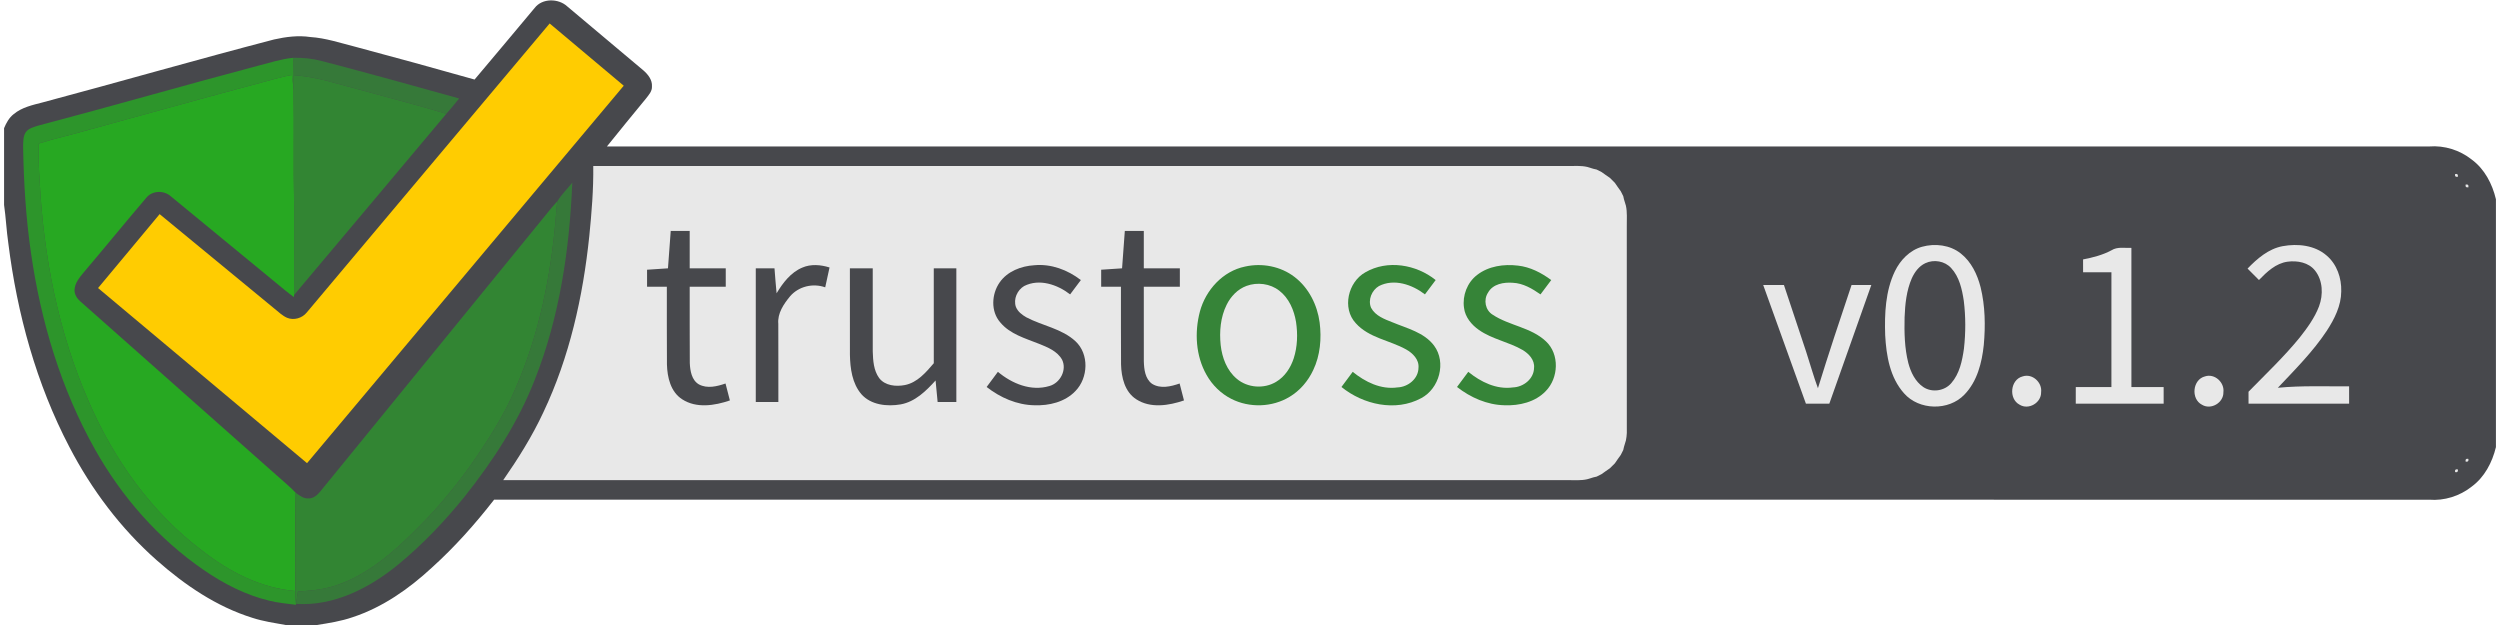 <?xml version="1.0" encoding="UTF-8" ?>
<!DOCTYPE svg PUBLIC "-//W3C//DTD SVG 1.1//EN" "http://www.w3.org/Graphics/SVG/1.1/DTD/svg11.dtd">
<svg width="140px" height="35px" viewBox="0 0 1531 384" version="1.1" xmlns="http://www.w3.org/2000/svg">
<path fill="#47484c" d=" M 325.98 4.90 C 330.65 -1.21 340.64 -1.07 346.05 3.96 C 361.60 17.09 377.19 30.17 392.79 43.24 C 395.64 45.72 398.34 49.11 398.06 53.10 C 398.23 56.07 396.08 58.34 394.41 60.52 C 386.36 70.31 378.31 80.11 370.38 90.00 C 743.60 89.98 1116.82 90.03 1490.03 89.98 C 1499.33 89.25 1508.77 92.21 1516.07 97.99 C 1524.01 103.81 1528.78 112.99 1531.00 122.42 L 1531.00 274.70 C 1528.74 284.10 1523.97 293.24 1516.03 299.03 C 1508.73 304.81 1499.30 307.76 1490.00 307.02 C 1093.69 306.97 697.39 307.02 301.08 307.00 C 289.48 321.92 276.86 336.10 262.82 348.77 C 248.70 361.83 232.54 373.18 214.13 379.22 C 207.02 381.68 199.56 382.84 192.15 384.00 L 173.01 384.00 C 166.17 382.76 159.25 381.77 152.62 379.61 C 130.52 372.73 111.01 359.43 93.80 344.23 C 71.70 324.74 53.74 300.79 40.16 274.69 C 19.80 235.79 8.03 192.81 2.60 149.37 C 1.46 141.57 1.12 133.69 0.00 125.89 L 0.00 78.75 C 1.35 75.52 3.08 72.31 5.90 70.13 C 10.93 65.91 17.51 64.53 23.69 62.92 C 71.15 50.26 118.34 36.64 165.87 24.25 C 173.15 22.62 180.73 21.63 188.17 22.75 C 197.56 23.35 206.52 26.39 215.58 28.67 C 240.13 35.21 264.62 41.97 289.08 48.87 C 301.37 34.21 313.76 19.62 325.98 4.90 Z" />
<path fill="#ffcc01" d=" M 185.96 192.00 C 235.70 132.80 285.48 73.63 335.21 14.42 C 350.38 27.16 365.56 39.90 380.73 52.66 C 315.89 129.98 251.03 207.28 186.14 284.56 C 143.31 248.73 100.55 212.82 57.75 176.97 C 70.32 161.80 83.04 146.75 95.58 131.56 C 119.11 151.00 142.73 170.33 166.26 189.76 C 168.70 191.71 170.98 193.98 173.87 195.25 C 178.05 196.98 183.15 195.50 185.96 192.00 Z" />
<path fill="#367939" d=" M 177.66 35.51 C 183.64 35.37 189.63 35.99 195.42 37.55 C 223.55 44.91 251.58 52.66 279.58 60.50 C 277.05 63.72 274.42 66.86 271.71 69.93 C 254.46 64.64 236.95 60.25 219.58 55.39 C 205.78 51.94 192.22 47.06 177.90 46.22 C 177.87 42.65 177.76 39.08 177.66 35.51 Z" />
<path fill="#2d952b" d=" M 155.60 40.51 C 162.90 38.64 170.12 36.28 177.66 35.51 C 177.76 39.08 177.87 42.65 177.90 46.22 C 177.92 49.23 177.86 52.25 177.89 55.26 C 177.64 52.18 177.18 49.12 176.77 46.05 C 171.20 47.17 165.70 48.60 160.23 50.16 C 121.69 60.39 83.32 71.24 44.85 81.73 C 37.00 83.92 29.03 85.68 21.29 88.23 C 20.99 95.81 21.39 103.39 21.86 110.96 C 24.23 157.53 33.31 204.12 52.13 246.95 C 67.51 282.37 90.66 314.98 121.70 338.32 C 138.25 351.24 157.70 361.40 178.93 363.09 C 178.96 365.93 179.17 368.76 179.36 371.59 C 173.89 370.89 168.36 370.40 163.00 369.07 C 148.45 365.62 134.97 358.65 122.70 350.22 C 95.01 331.22 72.31 305.37 55.89 276.14 C 35.01 239.06 22.63 197.62 16.57 155.63 C 13.40 133.90 12.06 111.93 11.70 89.98 C 11.80 87.08 11.67 83.91 13.25 81.35 C 15.04 78.77 18.32 78.04 21.13 77.14 C 66.06 65.30 110.70 52.42 155.60 40.51 Z" />
<path fill="#27a822" d=" M 160.23 50.16 C 165.70 48.60 171.20 47.17 176.77 46.05 C 177.18 49.12 177.64 52.18 177.89 55.26 C 178.21 78.85 177.76 102.44 178.18 126.02 C 178.12 144.44 178.26 162.85 178.16 181.26 L 178.13 182.55 C 174.32 179.81 170.71 176.80 167.12 173.80 C 145.55 156.06 124.01 138.31 102.43 120.59 C 98.25 116.85 91.07 116.97 87.44 121.44 C 74.39 136.73 61.70 152.34 48.68 167.66 C 46.20 170.67 43.50 173.97 43.29 178.04 C 43.17 180.84 44.77 183.34 46.80 185.13 C 87.14 220.83 127.45 256.58 167.77 292.30 C 171.58 295.75 175.60 298.98 179.14 302.72 C 178.78 322.84 179.17 342.97 178.93 363.09 C 157.70 361.40 138.25 351.24 121.70 338.32 C 90.66 314.98 67.51 282.37 52.13 246.95 C 33.31 204.12 24.23 157.53 21.86 110.96 C 21.39 103.39 20.99 95.81 21.29 88.23 C 29.03 85.68 37.00 83.92 44.85 81.73 C 83.32 71.24 121.69 60.39 160.23 50.16 Z" />
<path fill="#328533" d=" M 177.90 46.22 C 192.22 47.06 205.78 51.94 219.58 55.39 C 236.95 60.25 254.46 64.64 271.71 69.93 C 240.59 107.09 209.37 144.18 178.16 181.26 C 178.26 162.85 178.12 144.44 178.18 126.02 C 177.76 102.44 178.21 78.85 177.89 55.26 C 177.86 52.25 177.92 49.23 177.90 46.22 Z" />
<path fill="#e8e8e8" d=" M 362.00 102.00 C 561.66 102.00 761.31 102.00 960.96 102.00 C 964.84 102.02 968.78 101.68 972.61 102.54 C 973.93 102.95 975.25 103.33 976.59 103.74 C 977.06 103.85 978.01 104.06 978.48 104.17 C 979.47 104.69 980.48 105.20 981.51 105.70 C 983.24 106.88 984.89 108.19 986.67 109.32 C 987.67 110.31 988.67 111.32 989.67 112.33 C 990.80 114.11 992.11 115.75 993.30 117.49 C 993.79 118.50 994.30 119.51 994.83 120.52 C 994.94 120.99 995.15 121.93 995.26 122.41 C 995.65 123.73 996.04 125.06 996.46 126.39 C 997.37 130.52 996.93 134.78 997.00 138.97 C 997.01 181.32 996.98 223.66 997.02 266.01 C 996.96 267.55 996.76 269.09 996.46 270.61 C 996.04 271.93 995.66 273.27 995.26 274.60 C 995.15 275.07 994.94 276.01 994.83 276.48 C 994.30 277.48 993.79 278.49 993.30 279.51 C 992.11 281.25 990.80 282.89 989.68 284.67 C 988.67 285.68 987.67 286.68 986.67 287.67 C 984.89 288.81 983.24 290.12 981.51 291.30 C 980.48 291.80 979.48 292.31 978.49 292.83 C 978.01 292.94 977.07 293.15 976.60 293.26 C 975.26 293.67 973.93 294.05 972.61 294.46 C 968.80 295.32 964.88 294.98 961.02 295.00 C 742.90 295.00 524.79 295.00 306.67 295.00 C 315.89 281.73 324.51 267.98 331.34 253.32 C 347.43 219.41 355.68 182.29 359.56 145.10 C 360.99 130.78 362.19 116.40 362.00 102.00 Z" />
<path fill="#868689" d=" M 1494.32 102.23 C 1494.79 102.75 1494.79 102.75 1494.32 102.23 Z" />
<path fill="#868689" d=" M 1498.32 103.23 C 1498.82 103.73 1498.82 103.73 1498.32 103.23 Z" />
<path fill="#86878a" d=" M 1501.21 104.30 C 1501.72 104.79 1501.72 104.79 1501.21 104.30 Z" />
<path fill="#868689" d=" M 1503.26 105.30 C 1503.74 105.82 1503.74 105.82 1503.26 105.30 Z" />
<path fill="#e8e8e8" d=" M 1505.92 106.93 C 1507.26 106.64 1507.83 107.20 1507.63 108.60 C 1506.22 108.86 1505.65 108.30 1505.92 106.93 Z" />
<path fill="#dfdfe0" d=" M 1510.24 110.23 C 1510.80 110.82 1510.80 110.82 1510.24 110.23 Z" />
<path fill="#367939" d=" M 339.98 123.61 C 342.52 119.46 346.04 116.02 349.11 112.26 C 347.42 153.33 341.31 194.73 326.13 233.13 C 315.96 259.34 300.45 283.11 283.02 305.04 C 270.73 320.27 257.14 334.51 242.03 346.97 C 224.52 361.27 202.62 372.55 179.43 371.03 C 179.75 368.48 180.11 365.94 180.51 363.42 C 189.13 362.93 197.84 362.08 205.97 358.96 C 225.57 351.78 241.34 337.38 255.73 322.72 C 266.95 311.51 277.04 299.21 286.31 286.36 C 296.93 271.15 307.14 255.50 314.37 238.35 C 328.74 205.39 335.91 169.74 338.93 134.03 C 339.20 130.55 339.40 127.06 339.98 123.61 Z" />
<path fill="#e8e8e8" d=" M 1512.40 113.37 C 1513.79 113.15 1514.34 113.72 1514.07 115.08 C 1512.67 115.32 1512.11 114.75 1512.40 113.37 Z" />
<path fill="#828386" d=" M 1515.26 117.26 C 1515.74 117.78 1515.74 117.78 1515.26 117.26 Z" />
<path fill="#828386" d=" M 1516.27 119.26 C 1516.72 119.81 1516.72 119.81 1516.27 119.26 Z" />
<path fill="#828386" d=" M 1517.21 122.25 C 1517.68 122.77 1517.68 122.77 1517.21 122.25 Z" />
<path fill="#328533" d=" M 336.52 127.51 C 337.63 126.17 338.79 124.88 339.98 123.61 C 339.40 127.06 339.20 130.55 338.93 134.03 C 335.91 169.74 328.74 205.39 314.37 238.35 C 307.14 255.50 296.93 271.15 286.31 286.36 C 277.04 299.21 266.95 311.51 255.73 322.72 C 241.34 337.38 225.57 351.78 205.97 358.96 C 197.84 362.08 189.13 362.93 180.51 363.42 C 180.11 365.94 179.75 368.48 179.43 371.03 L 179.36 371.59 C 179.17 368.76 178.96 365.93 178.93 363.09 C 179.17 342.97 178.78 322.84 179.14 302.72 C 181.50 304.36 183.96 306.46 187.04 306.24 C 190.02 306.32 192.38 304.26 194.17 302.10 C 241.60 243.88 289.08 185.72 336.52 127.51 Z" />
<path fill="#828386" d=" M 1518.26 126.21 C 1518.73 126.73 1518.73 126.73 1518.26 126.21 Z" />
<path fill="#47484c" d=" M 407.90 164.86 C 408.46 157.19 409.02 149.53 409.60 141.87 C 413.48 141.87 417.37 141.87 421.25 141.87 C 421.25 149.53 421.26 157.19 421.25 164.85 C 428.63 164.85 436.01 164.85 443.40 164.85 C 443.40 168.63 443.40 172.41 443.40 176.19 C 436.01 176.19 428.63 176.19 421.25 176.19 C 421.30 191.82 421.18 207.45 421.31 223.08 C 421.53 227.83 422.44 233.55 426.91 236.17 C 432.04 238.92 438.08 237.41 443.26 235.62 C 444.14 239.09 445.04 242.56 445.94 246.03 C 436.61 249.22 425.38 251.02 416.64 245.33 C 409.52 240.78 407.47 231.81 407.27 223.90 C 407.13 208.00 407.25 192.10 407.21 176.19 C 403.16 176.19 399.11 176.19 395.06 176.19 C 395.05 172.70 395.05 169.21 395.05 165.72 C 399.33 165.43 403.62 165.13 407.90 164.86 Z" />
<path fill="#47484c" d=" M 686.90 164.86 C 687.45 157.19 688.03 149.53 688.59 141.87 C 692.47 141.87 696.36 141.87 700.25 141.87 C 700.25 149.53 700.26 157.19 700.25 164.85 C 707.63 164.85 715.01 164.85 722.40 164.85 C 722.39 168.63 722.39 172.41 722.40 176.19 C 715.01 176.19 707.63 176.19 700.25 176.19 C 700.27 191.47 700.22 206.74 700.27 222.02 C 700.41 226.89 701.04 232.71 705.31 235.80 C 710.46 239.05 716.90 237.49 722.26 235.62 C 723.14 239.09 724.04 242.56 724.94 246.03 C 715.60 249.22 704.37 251.02 695.63 245.32 C 688.52 240.77 686.47 231.80 686.27 223.91 C 686.13 208.00 686.25 192.10 686.21 176.19 C 682.15 176.19 678.10 176.19 674.06 176.19 C 674.05 172.70 674.05 169.21 674.06 165.71 C 678.34 165.43 682.62 165.14 686.90 164.86 Z" />
<path fill="#e8e8e8" d=" M 1178.41 151.61 C 1186.38 149.41 1195.56 150.47 1202.16 155.70 C 1208.66 160.80 1212.38 168.62 1214.38 176.47 C 1217.21 188.04 1217.40 200.11 1216.34 211.92 C 1215.19 222.85 1212.31 234.37 1204.42 242.47 C 1194.75 252.57 1176.54 252.16 1167.33 241.64 C 1158.67 231.98 1156.43 218.48 1155.76 205.97 C 1155.32 192.72 1155.89 178.86 1161.70 166.70 C 1165.04 159.79 1170.85 153.71 1178.41 151.61 Z" />
<path fill="#e8e8e8" d=" M 1378.40 165.02 C 1384.34 158.86 1391.27 152.87 1399.94 151.25 C 1409.16 149.55 1419.67 150.62 1426.98 157.00 C 1433.31 162.35 1436.19 170.86 1435.96 178.99 C 1435.93 187.81 1431.81 195.94 1427.12 203.17 C 1418.59 216.08 1407.58 227.04 1397.01 238.25 C 1411.56 236.83 1426.19 237.49 1440.79 237.35 C 1440.79 240.90 1440.79 244.45 1440.80 248.00 C 1420.20 248.00 1399.60 248.00 1379.00 248.00 C 1378.99 245.56 1378.98 243.12 1378.99 240.68 C 1389.62 229.80 1400.72 219.31 1410.35 207.50 C 1415.04 201.56 1419.60 195.33 1422.32 188.20 C 1424.96 181.07 1424.72 172.32 1419.83 166.20 C 1415.90 161.23 1408.97 159.99 1403.01 160.78 C 1395.78 161.75 1390.26 167.04 1385.40 172.04 C 1383.07 169.69 1380.73 167.35 1378.40 165.02 Z" />
<path fill="#e8e8e8" d=" M 1294.77 153.79 C 1298.45 151.45 1302.93 152.47 1307.03 152.31 C 1307.04 180.81 1307.03 209.31 1307.04 237.81 C 1313.64 237.81 1320.24 237.80 1326.84 237.81 C 1326.84 241.20 1326.84 244.60 1326.85 248.00 C 1308.85 248.00 1290.85 248.00 1272.85 248.00 C 1272.85 244.60 1272.84 241.20 1272.86 237.81 C 1280.15 237.80 1287.45 237.81 1294.75 237.80 C 1294.76 214.30 1294.75 190.79 1294.76 167.29 C 1288.95 167.29 1283.15 167.29 1277.35 167.29 C 1277.34 164.66 1277.34 162.02 1277.34 159.39 C 1283.34 158.23 1289.35 156.70 1294.77 153.79 Z" />
<path fill="#47484c" d=" M 1180.41 161.71 C 1185.64 159.23 1192.40 160.36 1196.31 164.71 C 1201.32 170.14 1202.98 177.69 1204.05 184.80 C 1205.25 194.54 1205.25 204.44 1204.15 214.19 C 1203.10 221.64 1201.47 229.54 1196.39 235.37 C 1192.27 240.25 1184.50 241.37 1179.19 237.81 C 1174.19 234.44 1171.46 228.66 1169.96 223.00 C 1167.65 213.86 1167.46 204.35 1167.68 194.99 C 1167.99 186.87 1168.82 178.57 1172.09 171.05 C 1173.81 167.21 1176.50 163.54 1180.41 161.71 Z" />
<path fill="#47484c" d=" M 490.39 164.43 C 495.70 162.10 501.75 162.64 507.17 164.33 C 506.31 168.41 505.39 172.47 504.51 176.54 C 496.95 173.84 488.25 175.93 482.96 181.99 C 479.03 186.76 475.08 192.52 475.69 199.01 C 475.77 215.01 475.70 231.00 475.73 247.00 C 471.10 247.00 466.48 247.00 461.85 247.00 C 461.85 219.62 461.85 192.23 461.85 164.85 C 465.68 164.85 469.51 164.85 473.35 164.85 C 473.76 169.97 474.12 175.09 474.64 180.20 C 478.48 173.80 483.30 167.42 490.39 164.43 Z" />
<path fill="#47484c" d=" M 611.65 173.57 C 616.40 166.69 624.90 163.44 633.00 162.96 C 643.31 161.98 653.49 165.82 661.58 172.07 C 659.39 175.01 657.18 177.94 654.98 180.87 C 647.17 174.83 636.07 170.99 626.72 175.75 C 622.48 178.26 620.04 183.78 621.66 188.54 C 622.81 191.44 625.41 193.44 628.05 194.94 C 637.93 200.17 649.84 201.86 658.26 209.66 C 666.77 217.54 666.14 232.16 658.26 240.24 C 651.85 247.01 642.05 249.33 633.01 248.99 C 622.28 248.81 612.05 244.29 603.69 237.76 C 605.99 234.65 608.31 231.55 610.61 228.45 C 619.26 235.69 630.96 240.58 642.26 237.17 C 648.84 235.34 653.13 227.34 650.05 221.01 C 647.09 215.69 641.11 213.34 635.75 211.19 C 627.38 207.85 618.00 205.28 612.03 198.04 C 606.13 191.30 606.70 180.67 611.65 173.57 Z" />
<path fill="#368438" d=" M 762.48 163.77 C 772.88 161.44 784.35 163.60 792.85 170.15 C 801.60 176.82 806.86 187.36 808.29 198.15 C 809.53 207.98 808.67 218.31 804.36 227.34 C 801.23 234.07 796.21 239.99 789.81 243.82 C 779.13 250.29 765.11 250.73 754.00 245.05 C 747.60 241.81 742.28 236.56 738.78 230.31 C 732.15 218.63 731.34 204.26 734.71 191.44 C 738.26 178.21 748.78 166.58 762.48 163.77 Z" />
<path fill="#368438" d=" M 836.32 167.34 C 849.86 159.43 867.68 162.45 879.58 172.07 C 877.39 175.01 875.18 177.94 872.98 180.87 C 865.17 174.84 854.10 171.00 844.74 175.74 C 840.31 178.33 837.81 184.29 839.91 189.14 C 842.53 194.05 848.12 196.09 853.01 198.02 C 861.98 201.78 872.48 204.18 878.61 212.37 C 886.25 222.69 881.84 238.82 870.63 244.66 C 854.95 253.12 835.05 248.62 821.69 237.76 C 823.99 234.65 826.31 231.55 828.61 228.45 C 836.30 234.70 845.91 239.46 856.09 238.03 C 862.54 237.80 868.94 232.76 869.02 225.99 C 869.50 220.91 865.46 216.94 861.38 214.67 C 851.25 209.03 838.52 207.60 830.48 198.57 C 821.92 189.40 825.74 173.26 836.32 167.34 Z" />
<path fill="#368438" d=" M 904.99 168.96 C 912.02 163.47 921.47 162.14 930.13 163.19 C 937.66 164.02 944.56 167.61 950.58 172.07 C 948.39 175.01 946.18 177.94 943.98 180.87 C 938.92 177.35 933.33 174.02 927.00 173.74 C 921.43 173.30 914.71 174.44 911.76 179.77 C 908.83 184.19 910.03 190.59 914.63 193.38 C 924.83 200.12 938.21 201.11 947.31 209.71 C 955.79 217.61 955.12 232.23 947.22 240.28 C 940.77 247.06 930.95 249.34 921.89 248.99 C 911.20 248.78 901.02 244.26 892.69 237.76 C 894.99 234.65 897.31 231.55 899.61 228.45 C 907.29 234.69 916.90 239.45 927.07 238.03 C 933.52 237.80 939.92 232.79 940.02 226.02 C 940.50 221.21 936.85 217.32 933.01 215.04 C 924.48 210.07 914.34 208.45 906.20 202.76 C 901.60 199.57 897.65 194.79 896.98 189.06 C 895.92 181.57 898.96 173.60 904.99 168.96 Z" />
<path fill="#47484c" d=" M 519.67 164.85 C 524.35 164.84 529.03 164.85 533.71 164.86 C 533.72 181.90 533.69 198.94 533.72 215.98 C 533.90 221.54 534.25 227.57 537.63 232.24 C 541.23 237.03 547.96 237.63 553.44 236.58 C 561.10 235.08 566.39 228.80 571.22 223.17 C 571.19 203.73 571.22 184.29 571.21 164.85 C 575.83 164.85 580.45 164.85 585.08 164.85 C 585.08 192.23 585.08 219.62 585.08 247.00 C 581.25 247.00 577.41 247.00 573.58 247.00 C 573.17 242.59 572.78 238.17 572.32 233.77 C 566.49 240.20 559.78 246.84 550.89 248.45 C 542.56 249.89 532.66 248.88 526.73 242.19 C 521.05 235.55 519.86 226.39 519.69 217.97 C 519.64 200.26 519.68 182.56 519.67 164.85 Z" />
<path fill="#e8e8e8" d=" M 763.38 175.65 C 770.01 173.22 777.89 174.20 783.49 178.59 C 789.47 183.20 792.60 190.59 793.79 197.87 C 794.90 205.28 794.67 213.01 792.36 220.17 C 790.47 225.96 786.90 231.43 781.57 234.58 C 774.17 239.09 763.95 238.35 757.35 232.70 C 751.28 227.63 748.35 219.74 747.49 212.07 C 746.62 203.70 747.35 194.90 751.14 187.27 C 753.66 182.12 757.92 177.65 763.38 175.65 Z" />
<path fill="#e8e8e8" d=" M 1080.81 175.10 C 1085.05 175.10 1089.30 175.10 1093.55 175.11 C 1098.07 188.76 1102.65 202.40 1107.18 216.06 C 1109.64 223.54 1111.70 231.14 1114.44 238.52 C 1120.98 217.27 1128.02 196.18 1135.10 175.10 C 1139.14 175.10 1143.19 175.10 1147.24 175.10 C 1138.64 199.40 1130.04 223.70 1121.44 248.00 C 1116.64 248.00 1111.84 248.00 1107.05 248.00 C 1098.31 223.70 1089.55 199.40 1080.81 175.10 Z" />
<path fill="#e8e8e8" d=" M 1240.23 231.26 C 1246.16 229.29 1252.31 234.92 1251.56 240.95 C 1251.75 247.45 1243.87 252.10 1238.33 248.64 C 1231.46 245.05 1232.60 233.18 1240.23 231.26 Z" />
<path fill="#e8e8e8" d=" M 1352.27 231.25 C 1358.19 229.31 1364.31 234.94 1363.56 240.96 C 1363.74 247.43 1355.93 252.07 1350.39 248.67 C 1343.44 245.12 1344.57 233.15 1352.27 231.25 Z" />
<path fill="#858688" d=" M 1518.32 270.29 C 1518.82 270.79 1518.82 270.79 1518.32 270.29 Z" />
<path fill="#858688" d=" M 1517.32 274.33 C 1517.81 274.83 1517.81 274.83 1517.32 274.33 Z" />
<path fill="#858688" d=" M 1516.24 277.27 C 1516.75 277.76 1516.75 277.76 1516.24 277.27 Z" />
<path fill="#858688" d=" M 1515.25 279.22 C 1515.74 279.73 1515.74 279.73 1515.25 279.22 Z" />
<path fill="#e8e8e8" d=" M 1512.40 283.63 C 1512.12 282.24 1512.68 281.67 1514.07 281.92 C 1514.34 283.28 1513.78 283.85 1512.40 283.63 Z" />
<path fill="#dfdfe0" d=" M 1510.25 286.23 C 1510.80 286.83 1510.80 286.83 1510.25 286.23 Z" />
<path fill="#e8e8e8" d=" M 1505.92 290.07 C 1505.65 288.69 1506.22 288.14 1507.63 288.40 C 1507.83 289.80 1507.26 290.35 1505.92 290.07 Z" />
<path fill="#868689" d=" M 1503.21 291.23 C 1503.70 291.74 1503.70 291.74 1503.21 291.23 Z" />
<path fill="#868689" d=" M 1501.27 292.28 C 1501.78 292.77 1501.78 292.77 1501.27 292.28 Z" />
<path fill="#868689" d=" M 1498.31 293.27 C 1498.79 293.79 1498.79 293.79 1498.31 293.27 Z" />
<path fill="#868689" d=" M 1494.30 294.23 C 1494.81 294.72 1494.81 294.72 1494.30 294.23 Z" />
</svg>
